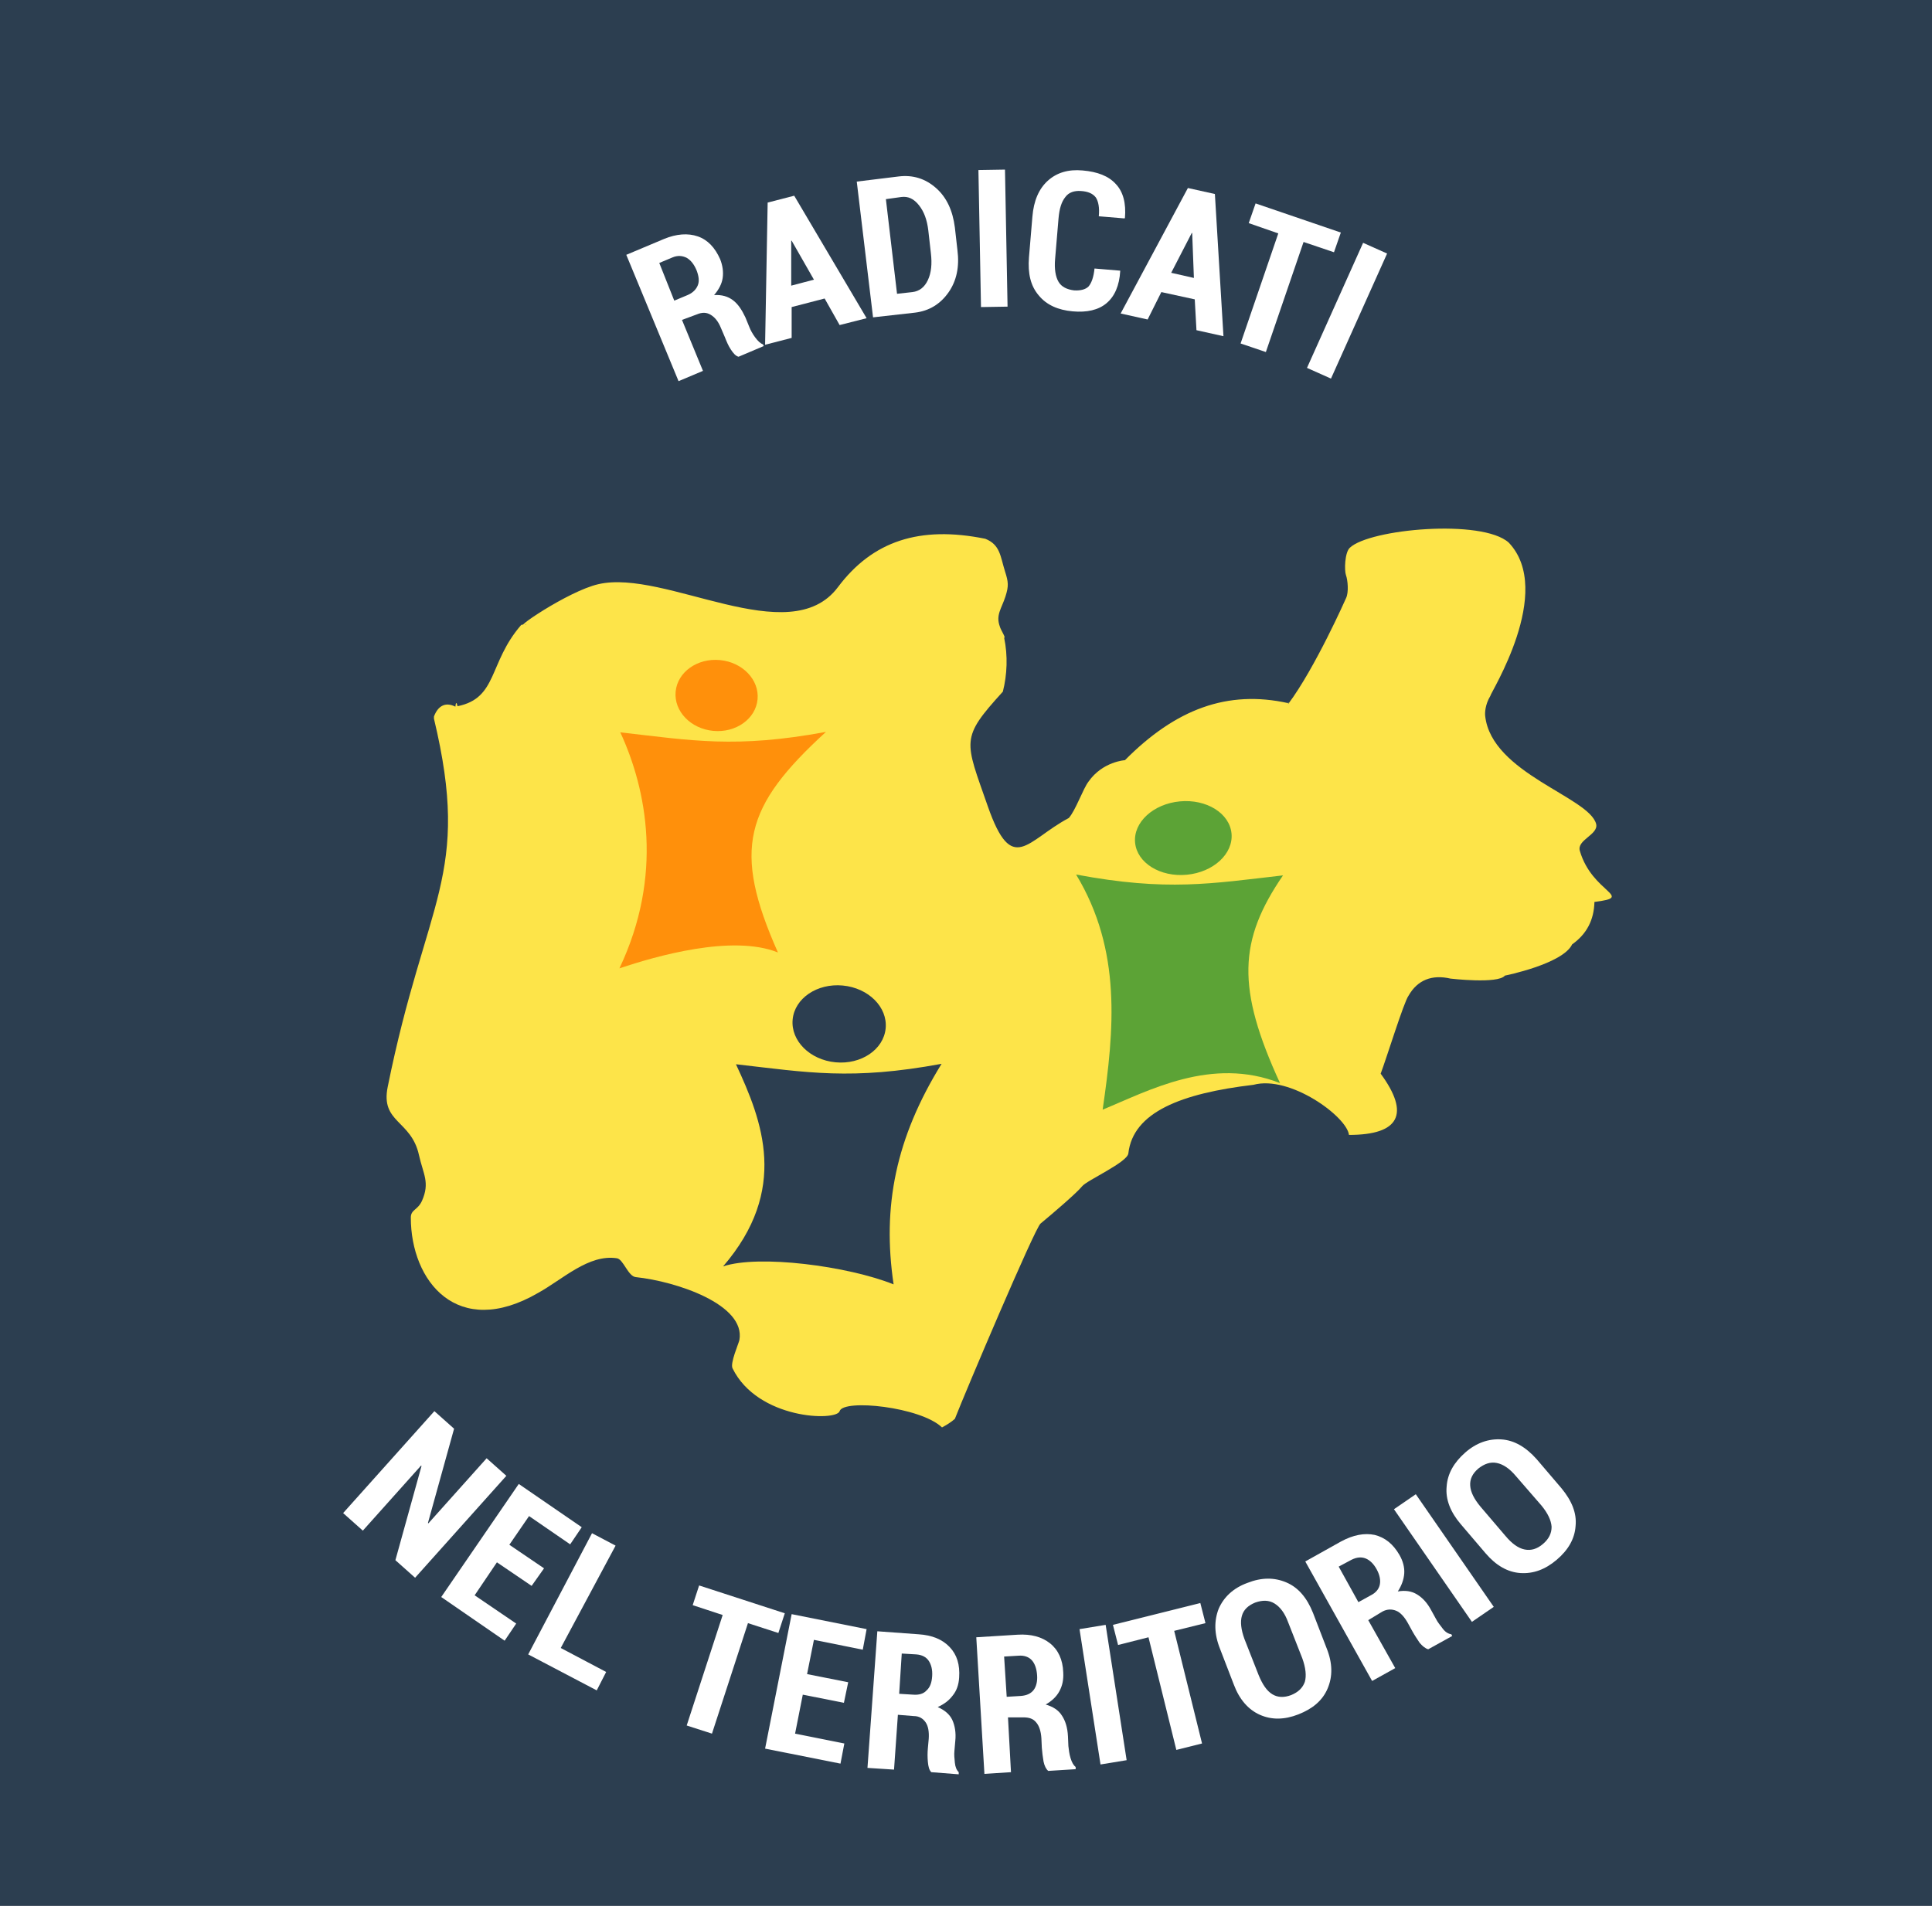 <?xml version="1.0" encoding="utf-8"?>
<!-- Generator: Adobe Illustrator 22.0.0, SVG Export Plug-In . SVG Version: 6.00 Build 0)  -->
<svg version="1.1" id="Livello_1" xmlns="http://www.w3.org/2000/svg" xmlns:xlink="http://www.w3.org/1999/xlink" x="0px" y="0px"
	 viewBox="0 0 451 445" style="enable-background:new 0 0 451 445;" xml:space="preserve">
<rect x="0" y="0" width="451" height="445" fill="#808080" stroke="none"/>
<style type="text/css">
	.st0{fill:#2C3E50;stroke:#000000;stroke-miterlimit:10;}
	.st1{fill:#FFF312;}
	.st2{fill:#FFD72E;}
	.st3{fill:#5CA336;}
	.st4{fill:#FDE449;}
	.st5{fill:#0F9328;}
	.st6{fill:#FF900B;}
	.st7{fill:#2C3E50;}
	.st8{fill:#FFFFFF;}
	.st9{fill:#FFFFFF;stroke:url(#);stroke-miterlimit:10;}
	.st10{fill:none;}
	.st11{fill:#FFFFFF;stroke:#000000;stroke-miterlimit:10;}
	.st12{fill:none;stroke:#000000;stroke-miterlimit:10;}
	.st13{fill:#F9D10D;}
	.st14{fill:none;stroke:#FFFFFF;stroke-width:2;stroke-miterlimit:10;}
</style>
<rect x="-1783.3" y="-143.7" class="st0" width="2398.6" height="1127.1"/>
<g>
	<path class="st8" d="M159.2,74.7l4.9,11.9l-5.7,2.4l-12.2-29.5l8.8-3.7c2.9-1.2,5.6-1.4,7.9-0.6c2.3,0.8,4,2.6,5.2,5.3
		c0.6,1.5,0.8,3,0.6,4.4c-0.2,1.4-0.9,2.7-2,4c1.8-0.1,3.2,0.3,4.4,1.2s2.1,2.3,2.9,4l0.9,2.2c0.3,0.8,0.8,1.7,1.4,2.5
		c0.6,0.8,1.2,1.4,1.8,1.6l0.2,0.4l-5.9,2.5c-0.7-0.2-1.2-0.8-1.8-1.7s-1-1.9-1.4-2.9l-0.9-2.1c-0.6-1.5-1.4-2.5-2.4-3.1
		s-2-0.6-3.2-0.1L159.2,74.7z M157.4,70.2l3.1-1.3c1.2-0.5,2-1.3,2.4-2.3s0.2-2.2-0.3-3.5c-0.6-1.4-1.3-2.3-2.3-2.9
		c-1-0.5-2.1-0.6-3.3-0.1l-3.1,1.3L157.4,70.2z"/>
	<path class="st8" d="M192.5,69.7l-7.7,2l0,7.2l-6.2,1.6l0.6-33.2l6.2-1.6l16.9,28.6l-6.3,1.6L192.5,69.7z M184.7,66.7l5.3-1.4
		l-5.2-9.1l-0.1,0L184.7,66.7z"/>
	<path class="st8" d="M203.8,74.1L200,42.4l9.8-1.2c3.3-0.4,6.2,0.5,8.7,2.7s3.9,5.3,4.4,9.2l0.6,5.3c0.5,3.9-0.2,7.2-2.1,9.9
		c-1.9,2.7-4.5,4.3-7.8,4.7L203.8,74.1z M206.8,46.5l2.6,22.1l3.6-0.4c1.6-0.2,2.8-1.1,3.6-2.8c0.8-1.7,1-3.8,0.7-6.3l-0.6-5.3
		c-0.3-2.5-1-4.4-2.2-5.9c-1.2-1.5-2.5-2.1-4.1-1.9L206.8,46.5z"/>
	<path class="st8" d="M235.2,71.6l-6.2,0.1l-0.6-32l6.2-0.1L235.2,71.6z"/>
	<path class="st8" d="M261.5,63.2l0,0.1c-0.2,3.4-1.3,5.9-3.2,7.5c-1.9,1.6-4.6,2.2-7.9,1.9c-3.4-0.3-6.1-1.5-7.9-3.7
		c-1.9-2.2-2.6-5.1-2.3-8.9l0.8-9.5c0.3-3.7,1.5-6.5,3.6-8.4c2.1-1.9,4.8-2.7,8.1-2.4c3.5,0.3,6.1,1.3,7.8,3.2
		c1.7,1.8,2.4,4.5,2.1,7.9l-0.1,0.1l-6-0.5c0.2-2-0.1-3.5-0.7-4.4c-0.7-0.9-1.8-1.4-3.5-1.5c-1.5-0.1-2.8,0.3-3.6,1.4
		c-0.9,1.1-1.4,2.7-1.6,5l-0.8,9.5c-0.2,2.3,0.1,4.1,0.8,5.3c0.7,1.2,2,1.8,3.6,2c1.5,0.1,2.7-0.2,3.4-0.9c0.7-0.8,1.2-2.2,1.4-4.2
		L261.5,63.2z"/>
	<path class="st8" d="M278.9,69.9l-7.8-1.7l-3.2,6.4l-6.3-1.4l15.7-29.3l6.3,1.4l2,33.2l-6.3-1.4L278.9,69.9z M273.4,63.7l5.3,1.2
		l-0.4-10.5l-0.1,0L273.4,63.7z"/>
	<path class="st8" d="M311.4,58.9l-7.1-2.4l-8.8,25.7l-5.9-2l8.8-25.7l-6.9-2.4l1.6-4.6l19.9,6.8L311.4,58.9z"/>
	<path class="st8" d="M310.7,88.4l-5.6-2.5l13.1-29.2l5.6,2.5L310.7,88.4z"/>
</g>
<g>
	<path class="st8" d="M96.9,368.4l-4.6-4.1l6.1-22l-0.1-0.1l-13.6,15.2l-4.6-4.1l21.3-23.8l4.6,4.1l-6.1,22l0.1,0.1l13.6-15.2
		l4.6,4.1L96.9,368.4z"/>
	<path class="st8" d="M124.1,370.3l-8.1-5.5l-5.2,7.7l9.7,6.6l-2.7,4L103,372.9l18.1-26.4l14.7,10.1l-2.7,4l-9.6-6.6l-4.6,6.7
		l8.1,5.5L124.1,370.3z"/>
	<path class="st8" d="M130.9,384.8l10.6,5.6l-2.2,4.3l-16-8.4l14.9-28.3l5.5,2.9L130.9,384.8z"/>
	<path class="st8" d="M181.7,381.3l-7.1-2.3l-8.4,25.8l-5.9-1.9l8.4-25.8l-7-2.3l1.5-4.6l20,6.5L181.7,381.3z"/>
	<path class="st8" d="M197,397.6l-9.6-1.9l-1.8,9.1l11.5,2.3l-0.9,4.7l-17.6-3.5l6.2-31.4l17.5,3.5l-0.9,4.8l-11.4-2.3l-1.6,8
		l9.6,1.9L197,397.6z"/>
	<path class="st8" d="M209.6,400.4l-0.9,12.8l-6.2-0.4l2.3-31.9l9.6,0.7c3.2,0.2,5.6,1.2,7.3,3c1.7,1.8,2.4,4.1,2.2,7.1
		c-0.1,1.7-0.6,3.1-1.5,4.2c-0.9,1.2-2,2-3.5,2.7c1.6,0.7,2.8,1.7,3.4,3c0.6,1.3,0.9,3,0.7,4.9l-0.2,2.3c-0.1,0.9,0,1.8,0.1,2.8
		c0.1,1,0.4,1.7,0.9,2.2l0,0.5l-6.4-0.5c-0.5-0.5-0.7-1.3-0.8-2.4s-0.1-2.1,0-3.2l0.2-2.2c0.1-1.6-0.1-2.9-0.7-3.8
		c-0.6-0.9-1.5-1.5-2.8-1.5L209.6,400.4z M209.9,395.5l3.3,0.2c1.3,0.1,2.4-0.2,3.1-1c0.8-0.7,1.2-1.8,1.3-3.3
		c0.1-1.5-0.2-2.7-0.8-3.6c-0.6-0.9-1.6-1.4-2.9-1.5l-3.4-0.2L209.9,395.5z"/>
	<path class="st8" d="M235.3,401l0.7,12.8l-6.2,0.4l-1.9-31.9l9.6-0.6c3.2-0.2,5.7,0.5,7.6,2s3,3.8,3.1,6.8c0.1,1.7-0.2,3.1-0.9,4.4
		c-0.7,1.3-1.8,2.3-3.2,3.1c1.7,0.5,3,1.3,3.8,2.6c0.8,1.2,1.3,2.8,1.4,4.8l0.1,2.3c0.1,0.9,0.2,1.8,0.5,2.8s0.7,1.7,1.2,2.1l0,0.5
		l-6.4,0.4c-0.5-0.4-0.9-1.2-1.1-2.2c-0.2-1.1-0.3-2.1-0.4-3.2l-0.1-2.2c-0.1-1.6-0.5-2.9-1.2-3.7c-0.7-0.9-1.7-1.2-3-1.2L235.3,401
		z M235,396.2l3.3-0.2c1.3-0.1,2.3-0.5,3-1.4c0.6-0.8,0.9-2,0.8-3.4c-0.1-1.5-0.5-2.7-1.2-3.5s-1.8-1.2-3.1-1.1l-3.4,0.2L235,396.2z
		"/>
	<path class="st8" d="M263,411l-6.1,1l-4.9-31.6l6.1-1L263,411z"/>
	<path class="st8" d="M281.4,379l-7.3,1.8l6.5,26.3l-6,1.5l-6.5-26.3l-7.1,1.8l-1.2-4.7l20.4-5.1L281.4,379z"/>
	<path class="st8" d="M309.7,384.9c1.4,3.5,1.4,6.6,0.2,9.4s-3.5,4.7-6.8,6c-3.3,1.3-6.3,1.3-9,0.1c-2.7-1.2-4.8-3.6-6.1-7.1
		l-3.2-8.3c-1.4-3.5-1.4-6.6-0.3-9.4c1.2-2.7,3.4-4.8,6.7-6c3.3-1.3,6.3-1.3,9.1-0.1c2.8,1.2,4.8,3.6,6.2,7.1L309.7,384.9z
		 M300.7,378.8c-0.8-2.2-1.9-3.6-3.2-4.4c-1.3-0.8-2.8-0.8-4.5-0.2c-1.7,0.7-2.7,1.7-3.1,3.1c-0.4,1.4-0.2,3.2,0.6,5.4l3.3,8.4
		c0.9,2.2,1.9,3.7,3.2,4.5c1.3,0.8,2.8,0.8,4.4,0.2c1.7-0.7,2.7-1.7,3.2-3.1c0.4-1.4,0.2-3.3-0.6-5.5L300.7,378.8z"/>
	<path class="st8" d="M319.4,378.3l6.3,11.2l-5.4,3l-15.6-27.9l8.4-4.7c2.8-1.5,5.4-2,7.8-1.5c2.4,0.6,4.3,2.1,5.8,4.7
		c0.8,1.4,1.2,2.9,1.1,4.3c-0.1,1.4-0.6,2.8-1.5,4.2c1.7-0.3,3.2-0.1,4.5,0.7c1.3,0.8,2.4,2,3.3,3.7l1.1,2c0.4,0.8,1,1.5,1.6,2.3
		s1.3,1.2,2,1.3l0.2,0.4l-5.6,3.1c-0.7-0.2-1.3-0.7-2-1.5c-0.6-0.9-1.2-1.8-1.7-2.7l-1.1-2c-0.8-1.4-1.7-2.4-2.7-2.8
		s-2.1-0.4-3.2,0.2L319.4,378.3z M317.1,374.1l2.9-1.6c1.2-0.6,1.9-1.5,2.1-2.5s0-2.2-0.7-3.5c-0.7-1.3-1.6-2.2-2.6-2.6
		c-1-0.4-2.1-0.3-3.3,0.3l-3,1.6L317.1,374.1z"/>
	<path class="st8" d="M348.7,375.2l-5.1,3.5l-18.2-26.3l5.1-3.5L348.7,375.2z"/>
	<path class="st8" d="M364.5,347.5c2.4,2.9,3.6,5.8,3.3,8.8c-0.2,3-1.7,5.6-4.4,7.9s-5.5,3.3-8.5,3.1s-5.7-1.8-8.1-4.6l-5.8-6.8
		c-2.4-2.8-3.6-5.8-3.3-8.8c0.2-3,1.7-5.6,4.3-7.9s5.5-3.3,8.5-3.1c3,0.2,5.7,1.8,8.2,4.6L364.5,347.5z M353.9,344.7
		c-1.5-1.8-3-2.8-4.5-3.1s-2.9,0.2-4.3,1.3c-1.4,1.2-2,2.5-1.9,4c0.1,1.5,0.9,3.1,2.4,4.9l5.8,6.8c1.5,1.8,3,2.9,4.5,3.2
		c1.5,0.3,2.9-0.1,4.3-1.3c1.4-1.2,2-2.5,2-4c-0.1-1.5-0.9-3.2-2.4-5L353.9,344.7z"/>
</g>
<path id="path4_1_" class="st4" d="M352.2,126.7c-6.2-5.6-32.5-3.2-37.1,1.2c-1.2,1.1-1.3,5.3-0.9,6.4c0.4,1.1,0.7,4,0,5.4
	c0,0-7.2,16.3-13.5,24.7l0-0.6c0,0.1,0.1,0.3,0.1,0.4c-14.3-3.2-26.4,1.4-38.2,13.3c0,0-5.2,0.3-8.5,5c-1.3,1.7-3,6.7-4.6,8.5
	c-9.8,5.2-13.2,13.6-18.9-2.7c-5.4-15.5-6.5-15.8,3.5-26.8c1-3.9,1.2-8.4,0.3-12.6c0.5,0.1-0.8-1.8-1-2.6c-1-2.7,0.4-4.2,1.3-7
	c0.8-2.5,0.7-3.4-0.1-5.9c-1.1-3.5-1.1-6.2-4.6-7.6c-15.3-3.1-26.3,0.5-34.4,11.3c-11.3,15.1-40.3-4.3-55.9-0.7
	c-7.1,1.6-21.2,11.3-16.9,9.4v0.1c0,0-1-0.2-1.2,0.1c-7.6,8.8-5.4,17-14.8,18.9c-0.2-1-0.4-1-0.5,0.1c-2.4-1.2-4.1-0.1-5,2.3v0.5
	c8.8,36.8-1.9,41.9-10.8,86c-1.7,8.4,5.5,7.7,7.3,15.9c1,4.5,2.6,6.4,0.7,10.7c-1,2.2-2.6,2-2.6,3.9c0,14.9,10.9,28.5,29.7,17.6
	c5.8-3.2,11.8-9.1,18.4-8.1c1.5,0.2,2.6,4.2,4.4,4.4c9.5,1,25.7,6.4,24.2,14.7c-0.2,0.9-2.2,5.4-1.6,6.6c5.9,12,24.3,12.4,25,10
	c0.9-2.9,18.9-1,23.9,3.8c1.1-0.6,2.1-1.2,3-2c2.5-6.4,18.7-44.6,20-45.6c2.9-2.4,8.4-7.1,9.7-8.7c1.1-1.4,10.6-5.6,10.8-7.7
	c1.1-9.6,12.3-14,29.2-16c8.5-2.3,21.8,7.4,22.3,11.7c11.8,0,14.3-4.9,7.4-14.3c1.4-3.7,5.4-16.7,6.5-18.2c2.1-3.7,5.5-5,9.8-4
	c0,0,11.1,1.3,12.7-0.7c0,0,13.5-2.7,15.7-7.3c3.4-2.4,5.1-5.7,5.2-9.9c9.6-1.2-0.5-2-3.4-11.9c-0.8-2.6,4.4-3.8,3.8-6.3
	c-1.6-6.3-24.4-11.8-25.9-25.2c-0.1-0.8,0-2.7,1.2-4.7C347.8,162,363,138.1,352.2,126.7L352.2,126.7z"/>
<path class="st6" d="M144.8,171c16.7,1.9,26.9,3.8,48-0.1c-19,17.4-21.9,27.4-11.2,51.5c-10.7-4.3-28.6,0.9-37,3.7
	C154.9,204.4,151,184.4,144.8,171z"/>
<ellipse transform="matrix(9.432475e-02 -0.996 0.996 9.432475e-02 -10.241 313.605)" class="st6" cx="167.2" cy="162.4" rx="8.3" ry="9.6"/>
<path class="st7" d="M171.8,248.5c16.7,1.9,26.9,3.8,48-0.1c-10.7,17.3-13.9,33.3-11.2,51.5c-10.7-4.3-31.5-7-39.8-4.2
	C184.2,277.8,178,261.8,171.8,248.5z"/>
<ellipse transform="matrix(9.432475e-02 -0.996 0.996 9.432475e-02 -60.822 411.536)" class="st7" cx="195.8" cy="239.2" rx="9" ry="10.9"/>
<path class="st3" d="M299.5,204.4c-16.7,1.9-27,3.8-48.3-0.2c10.7,17.7,8.9,36.3,6.2,54.9c10.7-4.4,25.4-12.5,41.4-6.2
	C288.6,230.7,289.1,219.6,299.5,204.4z"/>
<ellipse transform="matrix(0.996 -9.432478e-02 9.432478e-02 0.996 -17.219 26.911)" class="st3" cx="276.1" cy="195.6" rx="11.3" ry="8.6"/>
</svg>

